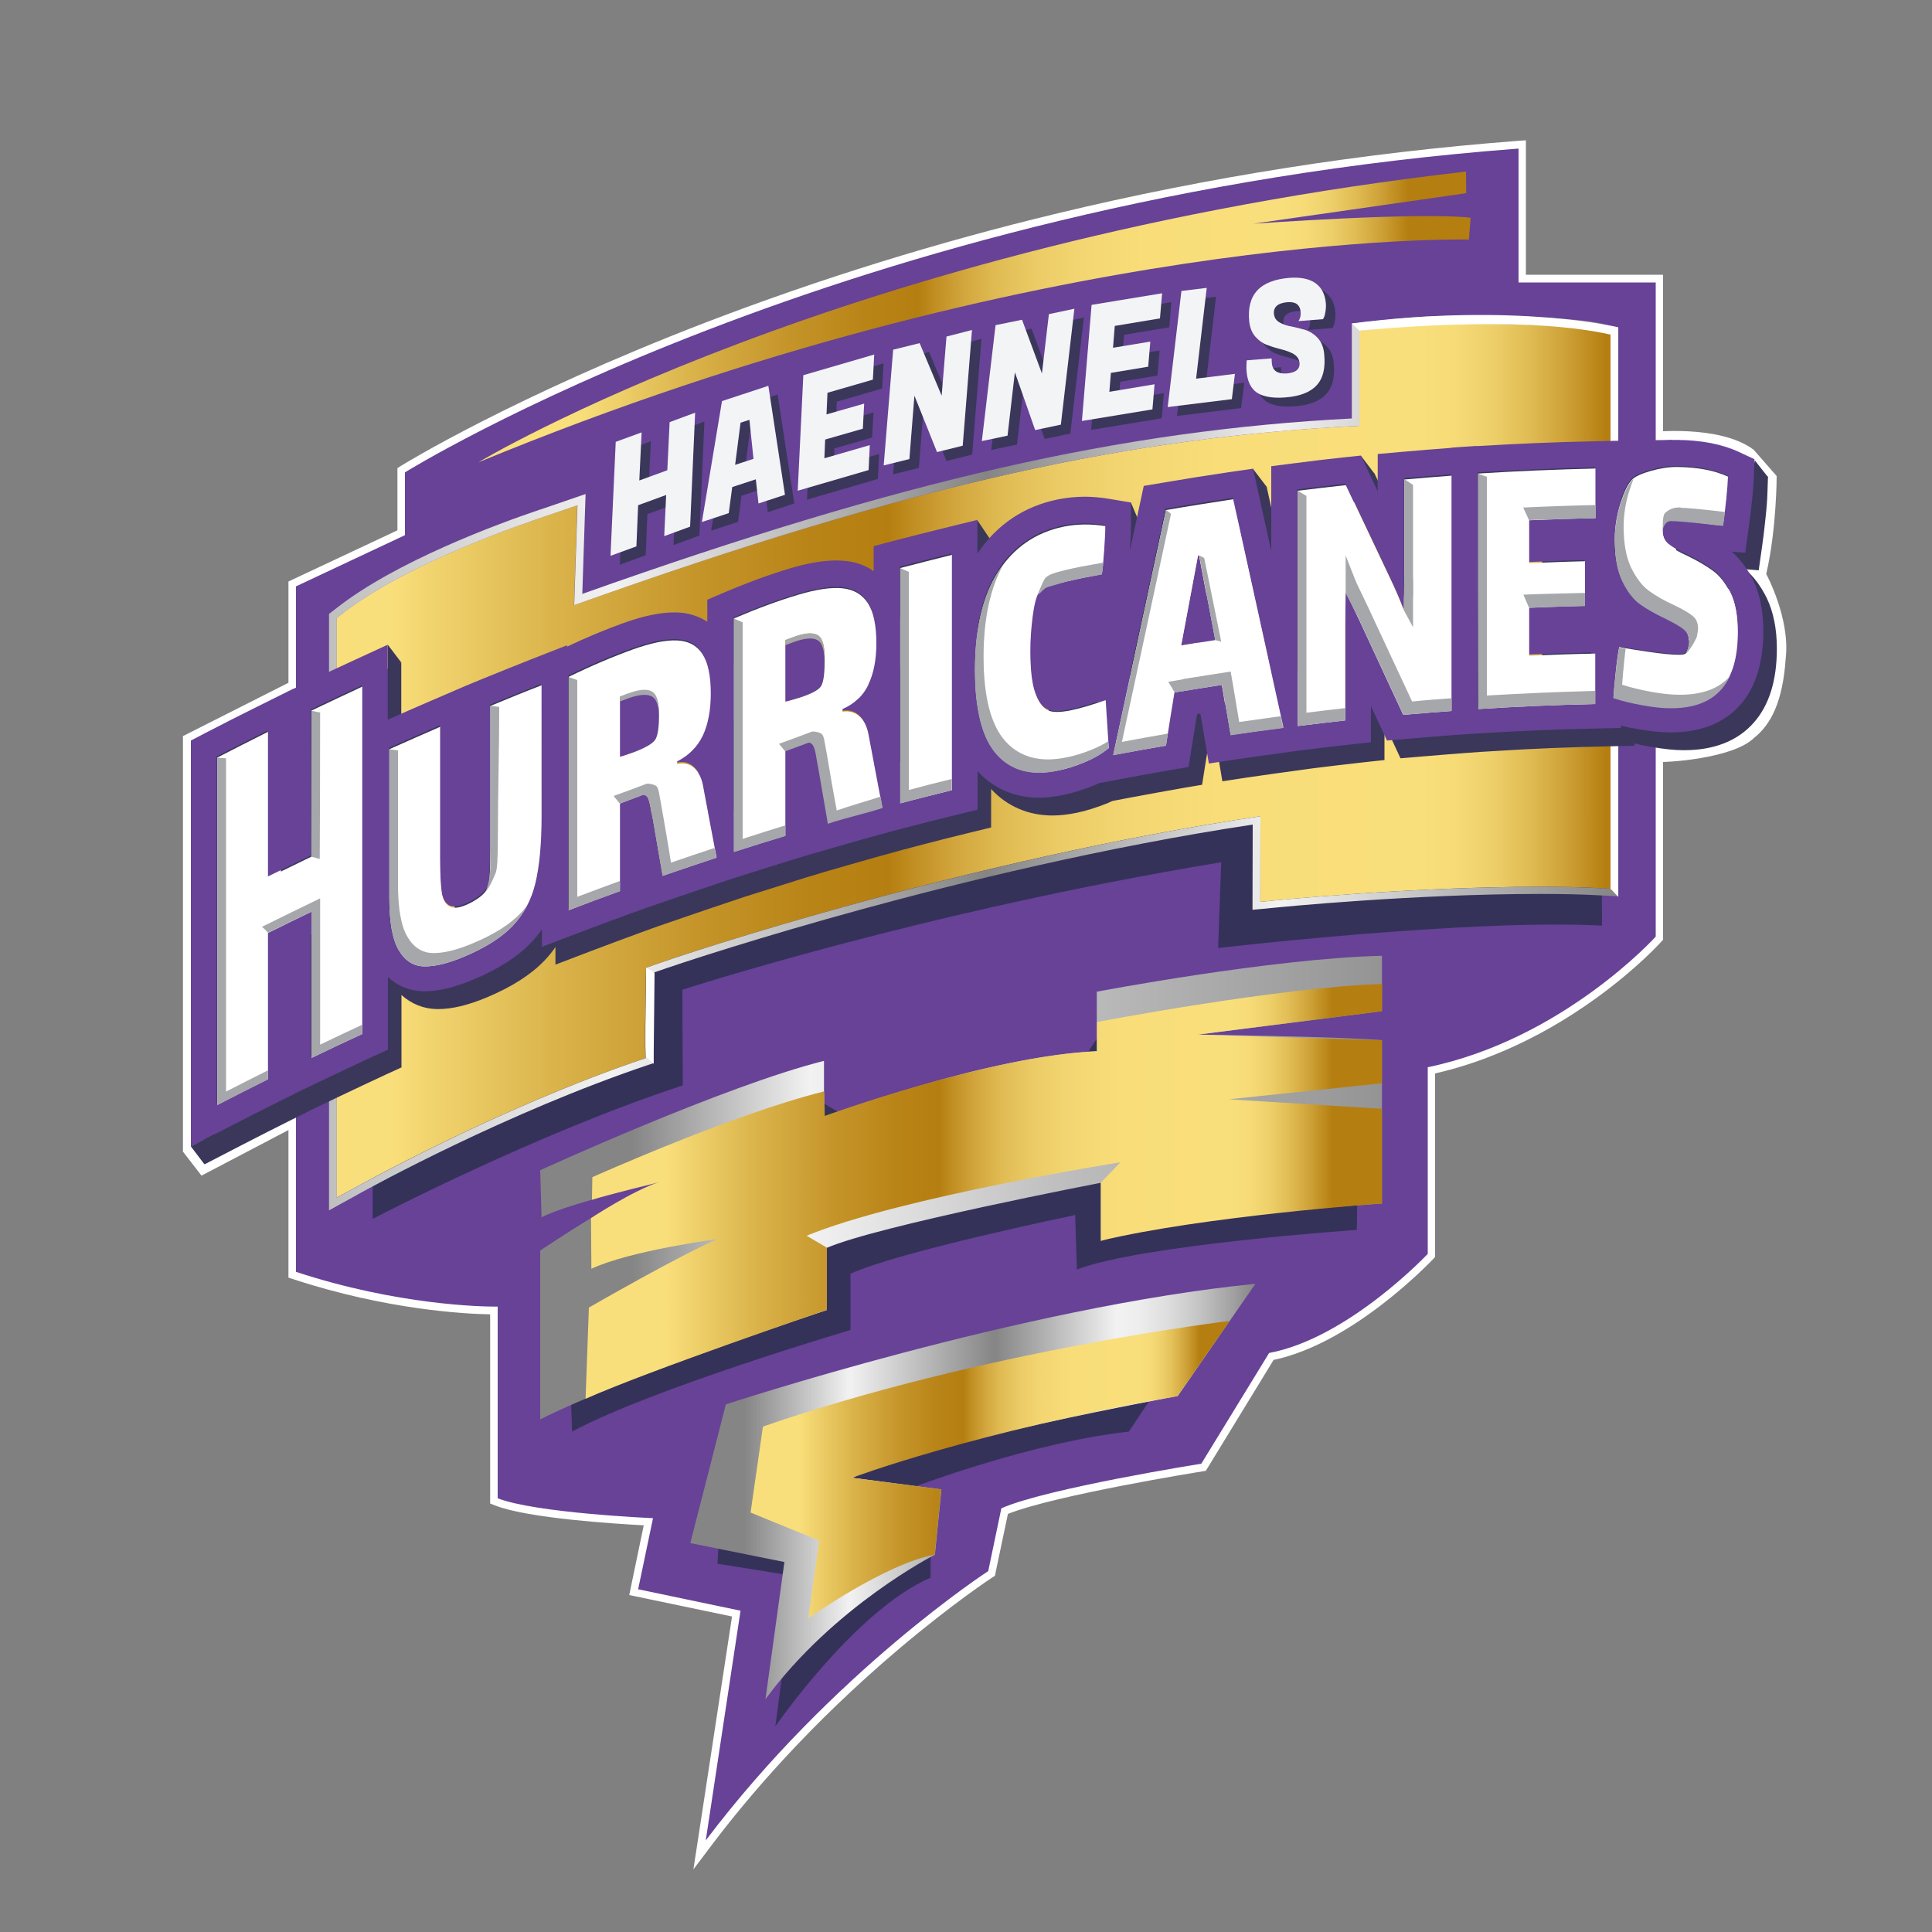 <?xml version="1.0" encoding="utf-8"?>
<!-- Generator: Adobe Illustrator 22.0.0, SVG Export Plug-In . SVG Version: 6.00 Build 0)  -->
<svg version="1.1" id="Layer_1" xmlns="http://www.w3.org/2000/svg" xmlns:xlink="http://www.w3.org/1999/xlink" x="0px" y="0px"
	 viewBox="0 0 1000 1000" style="enable-background:new 0 0 1000 1000;" xml:space="preserve">
<rect x="0" y="0" width="1000" height="1000" fill="#808080" stroke="none"/>
<style type="text/css">
	.st0{fill:#FFFFFF;}
	.st1{fill:#674297;}
	.st2{fill:#35325A;}
	.st3{fill:url(#SVGID_1_);}
	.st4{fill:url(#SVGID_2_);}
	.st5{fill:url(#SVGID_3_);}
	.st6{fill:#3A375A;}
	.st7{fill:#3A375B;}
	.st8{fill:#A5A7AA;}
	.st9{fill:none;}
	.st10{fill:#F3F4F5;}
	.st11{fill:url(#SVGID_4_);}
	.st12{fill:url(#SVGID_5_);}
	.st13{fill:url(#SVGID_6_);}
	.st14{fill:url(#SVGID_7_);}
</style>
<g>
	<path class="st0" d="M853.9,223.7c0,0,36.1-4.2,53.8,9.1l11.9,13.6c0,0,0,27.4-5.4,50.7c0,0,12.4,22.9,10.1,43.4
		c-1.5,22.6-7.6,34.5-16.5,41.5c-10.6,10.5-45.4,13.1-52.6,12.3C847.9,393.4,853.9,223.7,853.9,223.7z"/>
	<polygon class="st0" points="150.3,352.9 94.7,381 94.7,590.5 94.7,596.1 104.3,608.5 151.6,583.7 	"/>
	<g>
		<g>
			<path class="st1" d="M381,835.3l-53.1-11.1l7.6-36.4c-11.5-0.6-60.9-3.3-78.7-10.3l-1.3-0.5v-98.6c-10.3-0.1-52.5-1.5-103-18.1
				l-1.4-0.5V302.2l56.4-26.5v-32.3l0.9-0.6c0.6-0.4,58-35.8,157.4-74c58.4-22.4,119.6-41.4,182-56.5c78-18.8,158-31.4,237.9-37.4
				l2.2-0.2v69.4h71v341.4l-0.5,0.6C858,486.7,810.1,539,741,554v95.8l-0.5,0.6c-1.7,1.8-41.4,43.6-82.3,51.7L623,759.4l-0.9,0.1
				c-0.8,0.1-78.3,12.6-102,22.5l-6.8,32.3l-0.7,0.5c-0.8,0.5-80.9,53-145.7,138.9l-4.8,6.3L381,835.3z"/>
			<path class="st0" d="M786,76.9v69.3h71v338.6c0,0-47.9,53-118,67.6V649c0,0-41,43.6-82.1,51.3l-35.1,57.3
				c0,0-80.4,12.8-103.5,23.1l-6.8,32.5c0,0-80.4,52.2-146.2,139.4l18-118.9l-53-11.1l7.7-36.8c0,0-60.7-2.6-80.4-10.3v-99.2
				c0,0-0.3,0-1,0c-7,0-50.8-0.7-103.4-18V303.5l56.4-26.5v-32.5C209.6,244.5,436.2,103.4,786,76.9 M790,72.6l-4.3,0.3
				c-80,6.1-160.1,18.7-238.2,37.5c-62.5,15-123.8,34.1-182.2,56.5c-99.6,38.3-157.1,73.8-157.7,74.2l-1.9,1.2v2.2v30l-54.1,25.4
				l-2.3,1.1v2.5v354.9v2.9l2.8,0.9c47.9,15.7,88.5,17.9,101.6,18.1v95.2v2.7l2.5,1c17,6.7,62.1,9.5,77,10.3l-6.7,32.2l-0.8,3.9
				l3.9,0.8l49.3,10.3L361.3,952l-2.4,15.6l9.5-12.6c18.6-24.7,50.6-62.4,97.1-101.7c27.8-23.5,47.9-36.7,48.1-36.8l1.4-0.9l0.3-1.6
				l6.4-30.4c24.6-9.8,99.8-21.9,100.6-22l1.8-0.3l1-1.6l34.1-55.8c41.2-8.7,80.8-50.4,82.5-52.1l1.1-1.2V649v-93.4
				c20.4-4.6,50.6-15.2,83.7-39.2c20.8-15.1,32.8-28.3,33.3-28.9l1-1.1v-1.5V146.2v-4h-4h-67V76.9V72.6L790,72.6z"/>
		</g>
		<path class="st2" d="M372.7,781.6l-1.3,27.8l40.2,6.4l-10.3,77.8c0,0,41.5-60.3,80.4-77v-42.3l-7.3-5.1c0,0,59.9-22.7,109.9-28.2
			l16.2-24.4L486,721.3L372.7,781.6z"/>
		<path class="st2" d="M318.6,638l49.4-38.1c0,0,10.5-15.5,59.1-28.4l12.7,7.7c0,0,62.1-23.9,118.1-26.8l11.9-17.9
			c0,0,15.7-0.6,34.2-1.4l78.2-8.1l-77.4,11.1c0,0,75.8,6.5,98.8,10.1l-1.3,90.4c0,0-111.2,7.6-144.9,20.5l-0.9-28.2
			c0,0-91.3,18.9-116.3,30.4v29.1c0,0-102.9,30.4-144.1,52.6l-2.9-85.8c0,0,46.6-33.7,63.5-36.5C356.7,618.6,332.8,630.1,318.6,638z
			"/>
		<g>
			
				<linearGradient id="SVGID_1_" gradientUnits="userSpaceOnUse" x1="247.024" y1="164.192" x2="761.26" y2="164.192" gradientTransform="matrix(1 -5.923341e-03 5.923341e-03 1 -0.799 2.868)">
				<stop  offset="0.101" style="stop-color:#F9DF7B"/>
				<stop  offset="0.115" style="stop-color:#F5D974"/>
				<stop  offset="0.218" style="stop-color:#D9B249"/>
				<stop  offset="0.311" style="stop-color:#C5952A"/>
				<stop  offset="0.39" style="stop-color:#B98417"/>
				<stop  offset="0.444" style="stop-color:#B57E10"/>
				<stop  offset="0.458" style="stop-color:#BF8C1F"/>
				<stop  offset="0.488" style="stop-color:#D1A53C"/>
				<stop  offset="0.522" style="stop-color:#E0BB53"/>
				<stop  offset="0.561" style="stop-color:#EBCB65"/>
				<stop  offset="0.608" style="stop-color:#F3D672"/>
				<stop  offset="0.67" style="stop-color:#F8DD79"/>
				<stop  offset="0.809" style="stop-color:#F9DF7B"/>
				<stop  offset="0.833" style="stop-color:#F6DB77"/>
				<stop  offset="0.858" style="stop-color:#EED06A"/>
				<stop  offset="0.883" style="stop-color:#E1BD55"/>
				<stop  offset="0.909" style="stop-color:#CEA238"/>
				<stop  offset="0.936" style="stop-color:#B68012"/>
				<stop  offset="0.937" style="stop-color:#B57E10"/>
			</linearGradient>
			<path class="st3" d="M247.6,239.3c0,0,188.1-113.5,511.2-150.5l0.1,11.2l-110.2,15.8c0,0,85.9-6.2,112.5-3.1l-0.9,11.3
				C760.2,123.9,538.9,119,247.6,239.3z"/>
		</g>
		<g>
			<path class="st2" d="M192.9,343.5v287.4c0,0,84.2-44.1,160.5-69.1l-0.2-49.5c0,0,124.6-40.6,278.9-66l-1.6,44.4
				c0,0,129.8-15.2,198.7-11.6l-1.4-279.6c0,0-38.2,22.3-132.3,31.7L648,247.5c0,0-199.5,31.5-289.4,68.8l-41.6,1.3
				C317.1,317.6,226.6,316.3,192.9,343.5z"/>
			<g>
				<linearGradient id="SVGID_2_" gradientUnits="userSpaceOnUse" x1="126.16" y1="393.653" x2="878.47" y2="393.653">
					<stop  offset="0.101" style="stop-color:#F9DF7B"/>
					<stop  offset="0.115" style="stop-color:#F5D974"/>
					<stop  offset="0.218" style="stop-color:#D9B249"/>
					<stop  offset="0.311" style="stop-color:#C5952A"/>
					<stop  offset="0.39" style="stop-color:#B98417"/>
					<stop  offset="0.444" style="stop-color:#B57E10"/>
					<stop  offset="0.458" style="stop-color:#BF8C1F"/>
					<stop  offset="0.488" style="stop-color:#D1A53C"/>
					<stop  offset="0.522" style="stop-color:#E0BB53"/>
					<stop  offset="0.561" style="stop-color:#EBCB65"/>
					<stop  offset="0.608" style="stop-color:#F3D672"/>
					<stop  offset="0.67" style="stop-color:#F8DD79"/>
					<stop  offset="0.809" style="stop-color:#F9DF7B"/>
					<stop  offset="0.833" style="stop-color:#F6DB77"/>
					<stop  offset="0.858" style="stop-color:#EED06A"/>
					<stop  offset="0.883" style="stop-color:#E1BD55"/>
					<stop  offset="0.909" style="stop-color:#CEA238"/>
					<stop  offset="0.936" style="stop-color:#B68012"/>
					<stop  offset="0.937" style="stop-color:#B57E10"/>
				</linearGradient>
				<path class="st4" d="M174.2,319.9l2.2-1.7c34.8-27.5,99.4-48.8,104.9-50.7l17.5-6l-1.7,51.7c177.7-63.5,289.9-87.1,406.5-92.8
					v-49.3l20.7-2.2c11.4-1.1,22.1-2,51.8-1.3c42.4,0.9,51.5,3.8,51.8,3.8l5.7,1.7V460l-6.1-0.3c-8.9-0.5-19.1-0.7-30.2-0.7
					c-67.5,0-138,7.1-138.9,7.2l-6.2,0.6l0.1-44.3c-149.1,21.9-296.5,70.5-317.9,78.4l-0.6,37.1l0.3,9.7
					c-76.5,25.7-150.4,67-151.3,67.5l-8.6,4.7V319.9z"/>
				<linearGradient id="SVGID_3_" gradientUnits="userSpaceOnUse" x1="170.23" y1="395.042" x2="837.609" y2="395.042">
					<stop  offset="0" style="stop-color:#BFBFBF"/>
					<stop  offset="0.221" style="stop-color:#F2F2F2"/>
					<stop  offset="0.51" style="stop-color:#858585"/>
					<stop  offset="0.736" style="stop-color:#F2F2F2"/>
					<stop  offset="1" style="stop-color:#858585"/>
				</linearGradient>
				<path class="st5" d="M758.1,167.4c5.1,0,11.1,0.1,18.1,0.2c42.4,0.9,51.5,3.8,51.8,3.8l5.7,1.7V460l-6.1-0.3
					c-8.9-0.5-19.1-0.7-30.2-0.7c-67.5,0-138,7.1-138.9,7.2l-6.2,0.6l0.1-44.3c-149.1,21.9-296.5,70.5-317.9,78.4l-0.6,37.1l0.3,9.7
					c-76.5,25.7-150.4,67-151.3,67.5l-8.6,4.7v-300l2.2-1.7c34.8-27.5,99.4-48.8,104.9-50.7l17.5-6l-1.7,51.7
					c177.7-63.5,289.9-87.1,406.5-92.8v-49.3l20.7-2.2C733.1,168.1,741.4,167.4,758.1,167.4 M758.1,163.4c-16.4,0-24.8,0.7-34.1,1.5
					l0,0l0,0l-20.7,2.2l-3.6,0.4v3.6v45.5c-120,6.2-232.5,31.9-398.3,90.8l1.5-45.9l0.2-5.8l-5.5,1.9l-17.5,6l-0.7,0.2
					c-21.4,7.2-74.5,26.7-105.4,51.1l-2.2,1.7l-1.5,1.2v1.9v300v6.8l5.9-3.3l8.6-4.7l0.1-0.1c7.7-4.3,77.8-42.7,150.6-67.2l2.8-0.9
					l-0.1-3l-0.3-9.6l0.5-34.3c14.9-5.3,56.2-18.7,108.2-32.9c49.8-13.6,124.9-32.1,201.8-43.7l-0.1,39.7l0,4.4l4.4-0.4l6.2-0.6l0,0
					l0,0c2.9-0.3,72.5-7.2,138.5-7.2c11.1,0,21.2,0.2,30,0.7l6.1,0.3l4.2,0.2V460V173.1v-3l-2.8-0.9l-5.7-1.7l-0.4-0.1l-0.1,0
					c-3.9-0.9-16.6-3-52.3-3.8C769.4,163.5,763.5,163.4,758.1,163.4L758.1,163.4z"/>
			</g>
			<polygon class="st0" points="334.4,500.8 334.4,547 338.3,550.6 338.8,503.5 			"/>
			<path class="st0" d="M699.7,167.4l4,3.8c0,0,82.3-8.9,129.9,2V460l4,4.2V169.4C837.6,169.4,784.7,156.5,699.7,167.4z"/>
		</g>
	</g>
	<g>
		<path class="st6" d="M648.5,242.6l7,9.2l-1,3.9c0,0-7.3,1.5-7.7,1.2c-0.3-0.3-3-10-2.4-10.5S648.5,242.6,648.5,242.6z"/>
		<path class="st6" d="M704.4,235.9l7,9.2l-2.3,4.9c0,0-7.8-6.6-7.4-7.4C702,241.8,704.4,235.9,704.4,235.9z"/>
		<path class="st6" d="M578.2,262c1.3,0,7.2-1.8,7.2-1.8l3.7,8.7c0,0-2.4,4.3-2.8,4.3s-5.8-1.6-5.8-2
			C580.5,270.9,578.2,262,578.2,262z"/>
		<path class="st6" d="M505.9,269.3l7,10.4l-3.5,10.3c0,0-8.1,2.3-8,0.9C501.5,289.5,505.9,269.3,505.9,269.3z"/>
		<polygon class="st7" points="908.3,238.3 915,246.8 912.9,251.9 905.7,251.2 		"/>
		<g>
			<path class="st7" d="M344.6,367.6c-1-0.6-2.2-0.9-3.7-0.9c-1.8,0-4.1,0.5-6.7,1.4c-1.1,0.4-3.3,1.3-6.6,2.8c0,9.8,0,19.5,0,29.3
				c0.9-0.2,2.6-0.7,5.2-1.7c7.6-2.7,12-5.2,13.3-7.5c1.2-2.1,1.8-6.3,1.8-12.6C347.7,372.7,346.7,369,344.6,367.6z"/>
			<path class="st7" d="M430.4,340.1c-1.1-0.8-2.5-1.2-4.4-1.2c-1.7,0-3.7,0.3-6.1,1.1c-1.1,0.3-3.3,1.1-6.7,2.4
				c0,9.8,0,19.5,0,29.3c0.9-0.1,2.6-0.6,5.2-1.4c7.6-2.3,12-4.5,13.3-6.7c1.2-2.1,1.8-6.2,1.8-12.5
				C433.5,345.3,432.5,341.6,430.4,340.1z"/>
			<path class="st7" d="M626.8,296.1c-2.9,15.5-5.8,31-8.7,46.5c5.9-1,11.7-1.9,17.6-2.8c-2.8-14.6-5.5-29.2-8.3-43.8
				C627.2,296,627,296.1,626.8,296.1z"/>
			<path class="st7" d="M914.5,309.6c-3.1-6.3-6.9-11.3-11.2-15l7,0.6l1.8-12.7c0.6-4.3,1.2-9,1.7-14.1c0.6-5.4,0.9-9.5,1-12.7
				l0.3-8.9l-8.1-3.8c-8.6-4-19.4-6.1-32.1-6.2l-0.4,0c-5.5,0-11.2,0.9-17.2,2.6c-4.8,1.4-8.4,3-11.3,4.8v-7l-13.8,0.3
				c-20.1,0.4-40.5,1.3-60.7,2.5V240l-7.5,0.5l-5.7,0.4v0.1l-1.3,0.1c-8.2,0.6-16.4,1.3-24.6,2l-12.3,1.1v12.4v6.9
				c-1.5-3.3-3.1-6.5-4.6-9.8l-4.1-8.7l-9.5,1c-8.3,0.9-16.8,1.9-25.1,3l-11.8,1.5v11.9v32.1c-2.2-10.1-4.5-20.3-6.7-30.4l-2.7-12.3
				l-12.5,1.8c-11.6,1.7-23.4,3.6-35.1,5.6l-9,1.5l-1.9,8.9c-1.8,8.2-3.5,16.5-5.3,24.7c0.4-6,0.6-10.5,0.6-13.6l0-11.4l-11.3-1.9
				c-4.2-0.7-8.5-1.1-12.6-1.1c-4.7,0-9.5,0.5-14,1.4c-17.6,3.6-31.6,13.1-41.6,28v-0.2v-17.2l-16.7,4.1c-8.9,2.2-18,4.5-26.9,6.8
				l-10.1,2.7v10.4v2.5c-4.3-3-9.3-4.8-15-5.3c-1.4-0.1-2.9-0.2-4.4-0.2c-6.8,0-14.5,1.3-23.6,4c-11,3.3-22.7,7.6-34.9,12.8
				l-8.2,3.5v8.9v2.5c-4.5-2.9-9.7-4.6-15.6-4.8c-0.5,0-1.1,0-1.6,0c-7.4,0-15.9,1.8-26.2,5.5c-9.2,3.3-19.1,7.4-29.2,12.2v-0.7
				l-18.4,7.2c-8.8,3.5-17.8,7.1-26.6,10.7l-7.5,3.1v-0.1l-18.8,8.1c-7.1,3.1-14.3,6.2-21.5,9.4V364v-21.1l-19.1,8.8
				c-8.8,4.1-17.8,8.2-26.5,12.5l-3.1,1.5v-0.1l-19.5,9.7c-8.8,4.4-17.6,8.8-26.4,13.4l-7.3,3.8v8.2v179.8v22.2l19.7-10.2
				c8.6-4.4,17.3-8.9,26-13.2l7.5-3.7v-0.1l14.8-7.1c8.7-4.1,17.4-8.3,26.1-12.3l7.9-3.6v-8.7v-28.8c5.1,4.6,11.4,7.2,18.4,7.3
				l0.5,0c7.3,0,15.6-2,25.4-6.1c13-5.5,22.7-11.7,29.7-19c2.1-2.2,4-4.5,5.7-7v9.1l18.3-7c8.7-3.3,17.6-6.6,26.3-9.8l8.9-3.2v0
				l13.1-4.5c9.2-3.2,18.5-6.3,27.7-9.4l4.5-1.5l4.5-1.4c8.8-2.8,17.7-5.6,26.4-8.3l9.6-2.9v0l12.5-3.6c9.2-2.7,18.6-5.3,27.8-7.8
				l4.5-1.2l4.6-1.2c8.8-2.3,17.7-4.6,26.5-6.7l10.3-2.5v-10.6v-9.3c8.2,8.9,19.2,13.7,31.8,13.7c3.9,0,8.1-0.5,12.5-1.4
				c4.9-1,10.2-2.7,15.8-4.9c0.9-0.4,1.7-0.8,2.6-1.2l10-1.9c9-1.7,18-3.3,27-4.9l9.5-1.6l1.5-9.5l2.9-17.9c0.6-0.1,1.1-0.2,1.7-0.3
				l2.2,12.9l2.2,13l13.1-2c9-1.3,18.1-2.6,27.1-3.8l3.6-0.5l3.7-0.5c8.1-1,16.3-2,24.4-2.9l12-1.3v-12.1v-6.6
				c1.4,3.1,2.9,6.2,4.3,9.2l4,8.6l9.5-0.8c8.2-0.7,16.5-1.4,24.8-2l6.8-0.5l6.8-0.4c19.9-1.3,40.1-2.1,60-2.5l13.2-0.3v-1.2
				c2.8,0.7,5.8,1.3,8.8,1.8c6.4,1.1,11.8,1.7,16.4,1.7l0.5,0c15.5,0,27.7-4.8,36-14.2c8-9,12-21.9,12-38.4
				C919.7,325.5,917.9,316.7,914.5,309.6z M194.2,543.8c-8.8,4-17.6,8.2-26.3,12.4c0-17.5,0-58.2,0-75.7c-7.5,3.6-15,7.3-22.5,11
				c0,17.5,0,58.2,0,75.7c-8.7,4.3-17.5,8.8-26.2,13.3c0-40.6,0-139.1,0-179.8c8.7-4.5,17.4-8.9,26.2-13.3c0,14.9,0,60.7,0,75.6
				c7.5-3.7,15-7.4,22.5-11c0-14.9,0-60.7,0-75.6c8.8-4.2,17.5-8.3,26.3-12.4C194.2,404.6,194.2,503.1,194.2,543.8z M840.6,329v-4.1
				c1.5,1.9,3,3.5,4.7,5L840.6,329z M586.7,317.6c-2.8,13.1-5.6,26.2-8.5,39.3l-3.7,1.3c-6.8,2.4-12.2,4-16,4.8
				c-1.2,0.3-2.2,0.4-3,0.5c-0.1-0.2-0.2-0.4-0.3-0.7c-0.7-1.9-1.8-6.7-1.8-17.4c0-5,0.4-10.4,1.1-16c0.3-2.3,0.6-3.9,0.9-5.1
				c0,0,0.1,0,0.1,0c3.6-1.1,8.7-2.3,14.8-3.5c3.1-0.6,6.2-1.2,9.3-1.8L586.7,317.6z M287.1,431.3c0,14.1-1.1,25.5-3.2,34.3
				c-2.1,8.7-6.1,16.1-11.8,22.1c-5.8,6-14.2,11.3-25.2,15.9c-7.9,3.3-14.7,5-20.2,5c-0.1,0-0.2,0-0.3,0c-5.6-0.1-10-2.9-13.2-8.4
				c-3.3-5.5-4.9-14.6-4.9-27.3c0-25.6,0-51.2,0-76.7c8.8-3.9,17.5-7.8,26.3-11.6c0,22.9,0,45.7,0,68.6c0,7.6,0.3,13.2,0.8,16.9
				c0.5,3.7,1.8,6.1,3.7,7.4c0.8,0.5,1.8,0.8,3,0.8c1.6,0,3.6-0.5,5.9-1.5c2.4-1,4.7-2.3,6.9-3.9c2.1-1.6,3.6-3.3,4.4-5
				c0.9-2.1,1.3-8.5,1.3-19.1c0-25,0-50,0-75c8.8-3.6,17.6-7.1,26.4-10.6C287.1,385.9,287.1,408.6,287.1,431.3z M349.7,461.8
				c-1.7-9.7-3.3-19.4-5-29c-0.2-1.1-0.5-2.9-1-5.5c-0.4-2.6-1-4.5-1.5-5.7c-0.6-1.1-1.4-1.7-2.5-1.8c-2.8,1.1-6.8,2.6-12.1,4.6
				c0,15.1,0,30.2,0,45.3c-8.8,3.2-17.7,6.5-26.5,9.9c0-40.3,0-80.5,0-120.8c11.9-5.8,23-10.5,33.3-14.2c8.8-3.1,16-4.7,21.6-4.7
				c0.4,0,0.7,0,1.1,0c5.8,0.2,10.2,2.5,13.1,6.9c1.3,1.9,2.3,4.4,3,7.3v26.7c-0.7,3-1.6,5.8-2.8,8.3c-2.8,5.8-7.2,10.3-13.3,13.4
				c0,0.4,0,0.9,0,1.3c0.9-0.2,1.8-0.3,2.7-0.3c2.3,0,4.3,0.7,6,2.2c2.3,2,3.9,5,4.7,9c0.9,4.8,1.8,9.6,2.8,14.4v20.5v4.4
				C365.3,456.5,357.5,459.1,349.7,461.8z M435.5,434.6c-1.7-9.8-3.4-19.6-5-29.3c-0.2-1.1-0.5-2.9-1-5.6c-0.4-2.7-1-4.6-1.6-5.7
				c-0.6-1.2-1.4-1.8-2.5-1.9c-2.8,1-6.8,2.2-12.1,3.9c0,15.1,0,30.2,0,45.3c-7.6,2.3-15.1,4.7-22.7,7.1l-3.9-20.5
				c0-15.2,0-30.3,0-45.5c0.9-4.6,1.4-9.6,1.4-15c0-5.5-0.5-10.4-1.4-14.7c0-8,0-15.9,0-23.9c11.9-5.1,23.1-9.2,33.4-12.3
				c7.8-2.3,14.4-3.5,19.7-3.5c1.1,0,2.1,0,3.1,0.1c5.8,0.6,10.2,3.1,13.1,7.7c1.4,2.2,2.4,4.9,3.2,8.2V354c-0.7,3.3-1.7,6.3-3,8.9
				c-2.8,5.7-7.2,9.9-13.3,12.6c0,0.4,0,0.9,0,1.3c0.7-0.1,1.4-0.2,2-0.2c2.6,0,4.8,0.8,6.6,2.5c2.3,2.1,3.9,5.2,4.7,9.3
				c1,5.2,2,10.4,3,15.5v20.2v3.6C451.3,430.1,443.4,432.3,435.5,434.6z M476.6,423.3l-3.9-20.5c0-15.8,0-31.7,0-47.5
				c0.8-4.3,1.2-8.9,1.2-13.8c0-5.1-0.4-9.7-1.2-13.8c0-8.4,0-16.8,0-25.2c8.9-2.3,17.8-4.6,26.7-6.8c0,12.6,0,25.2,0,37.8
				c-1,6.8-1.5,14-1.5,21.7c0,7.8,0.5,14.9,1.5,21.3c0,13.7,0,27.4,0,41.1C491.8,419.4,484.2,421.3,476.6,423.3z M554.4,407.3
				c-3.4,0.7-6.7,1.1-9.7,1.1c-8.9,0-16.2-3.1-21.9-9.3c-4.9-5.4-8.2-13.3-9.9-23.8v-40.8c1.8-11.9,5.3-22,10.5-30.1
				c8-12.4,19.3-20.3,33.8-23.3c3.7-0.8,7.4-1.1,11.3-1.1c3.4,0,6.8,0.3,10.4,0.9c0,2.9-0.2,7.1-0.6,12.8c-0.4,5.7-0.8,9.7-1.2,12.1
				c-3.1,0.6-6.2,1.2-9.3,1.8c-6.8,1.4-12.2,2.7-16.1,3.8c-3.9,1.2-6.3,2.4-7,3.5c-1.5,2.3-2.6,6.6-3.4,12.8
				c-0.8,6.2-1.2,12.1-1.2,17.7c0,9.7,0.8,17,2.5,21.8c1.7,4.8,3.8,7.8,6.4,9c1.2,0.6,2.9,0.9,4.9,0.9c2.1,0,4.5-0.3,7.4-0.9
				c3.7-0.8,8.3-2.1,13.8-3.9c-1.7,8-3.5,16.1-5.2,24.1l-1.4,6.4c-0.2,0.1-0.4,0.2-0.5,0.2C563,405.1,558.5,406.5,554.4,407.3z
				 M643.7,389c-1.5-8.7-3-17.4-4.4-26.1c-8.2,1.2-16.4,2.6-24.6,3.9c-1.5,9.2-3,18.3-4.4,27.5c-5.3,0.9-10.7,1.9-16,2.8l-0.2-2.4
				l-0.7-10.2l-1-14.5l-0.8-11.4c6.2-28.8,12.4-57.5,18.5-86.2c11.6-2,23.2-3.8,34.8-5.6c6.6,30.1,13.3,60.2,19.9,90.4v26.9v1.8
				C657.8,387,650.8,388,643.7,389z M758,376.4c-8.3,0.6-16.6,1.3-25,2c-7.6-16.4-15.2-32.8-22.8-49.1c-2.2-4.6-4.4-9.2-6.6-13.8
				c-0.1,0-0.3,0-0.4,0c0,5.6-0.1,11.1-0.1,16.7c0,16.4,0,32.8,0,49.2c-6.2,0.7-12.4,1.4-18.6,2.2l-0.3-1.2
				c-1.9-8.8-3.9-17.6-5.8-26.5c0-31.1,0-62.3,0-93.4c8.3-1,16.6-2,24.9-2.9c7.4,15.6,14.8,31.2,22.2,46.9
				c3.3,6.9,5.9,12.8,7.7,17.7c0.1,0,0.3,0,0.4,0c0-6.8,0-13.7,0-20.5c0-15.7,0-31.4,0-47c8.1-0.7,16.3-1.4,24.4-2
				C758,295.1,758,335.7,758,376.4z M771.8,375.4c0-40.6,0-81.2,0-121.8c20.3-1.3,40.5-2.1,60.7-2.6c0,5,0,10,0,15
				c-1.1,3.5-1.9,7.1-2.5,10.7c-10.6,0.2-21.2,0.6-31.8,1.1c0,7.4,0,14.8,0,22.2c9.7-0.4,19.3-0.8,28.9-1c0,7.7,0,15.4,0,23.1
				c-9.6,0.2-19.3,0.6-28.9,1c0,8.3,0,16.5,0,24.8c10.8-0.5,21.7-0.8,32.5-1.1c-0.3,2.4-0.7,5.1-1,8.2c-0.7,6-1.1,10.5-1.3,13.8
				l-0.3,4.1C809.4,373.4,790.6,374.2,771.8,375.4z M871.6,374.9c-0.2,0-0.3,0-0.5,0c-3.9,0-8.6-0.5-14.2-1.5
				c-4-0.7-7.7-1.5-11.2-2.5v-24.1v-3c3.4,0.6,8.1,1.4,14.4,2.3c6.8,1,12,1.5,15.4,1.5c0.1,0,0.2,0,0.3,0c1.9,0,3-0.2,3.4-0.6
				c0.6-0.6,1-1.5,1.4-2.9c0.3-1.3,0.5-2.5,0.5-3.5c0-2.8-0.9-5-2.8-6.5c-1.8-1.5-5-3.4-9.4-5.5c-5.3-2.4-9.7-4.9-13.2-7.5
				c-3.5-2.5-6.5-6.5-9.2-11.9c-2.4-4.9-3.7-11.3-3.9-19.2l3.3-0.1v-13.2v-8.6c1.8-5.4,3.7-9.2,5.6-11.2c1.5-1.6,4.7-3.1,9.6-4.5
				c4.7-1.4,9.2-2.1,13.3-2.1c0.1,0,0.2,0,0.3,0c10.8,0.1,19.6,1.8,26.5,5c-0.1,2.8-0.4,6.8-0.9,11.7c-0.5,5-1.1,9.5-1.7,13.6
				c-1.1-0.1-2.2-0.2-3.3-0.3c-12.5-1.6-20.6-2.2-24-2.3c-0.1,0-0.1,0-0.2,0c-1.3,0-2.1,0.1-2.2,0.2c-0.4,0.3-0.7,0.9-1,1.9
				c-0.3,1-0.4,2.1-0.4,3.4c0,3,1,5.3,3.1,7.1c2.1,1.7,5.3,3.6,9.8,5.6c5.3,2.6,9.7,5.2,13.1,7.7c3.4,2.5,6.4,6.3,9,11.5
				c2.6,5.2,3.8,11.9,3.8,20.2C906.2,362.2,894.7,374.9,871.6,374.9z"/>
		</g>
		<g>
			<path class="st1" d="M337.8,359.2c-1-0.6-2.2-0.9-3.7-0.9c-1.8,0-4.1,0.5-6.7,1.4c-1.1,0.4-3.3,1.3-6.6,2.8c0,9.8,0,19.5,0,29.3
				c0.9-0.2,2.6-0.7,5.2-1.7c7.6-2.7,12-5.2,13.3-7.5c1.2-2.1,1.8-6.3,1.8-12.6C341,364.2,339.9,360.5,337.8,359.2z"/>
			<path class="st1" d="M423.6,331.6c-1.1-0.8-2.5-1.2-4.4-1.2c-1.7,0-3.7,0.3-6.1,1.1c-1.1,0.3-3.3,1.1-6.7,2.4
				c0,9.8,0,19.5,0,29.3c0.9-0.1,2.6-0.6,5.2-1.4c7.6-2.3,12-4.5,13.3-6.7c1.2-2.1,1.8-6.2,1.8-12.5
				C426.8,336.8,425.7,333.1,423.6,331.6z"/>
			<path class="st1" d="M620,287.6c-2.9,15.5-5.8,31-8.7,46.5c5.9-1,11.7-1.9,17.6-2.8c-2.8-14.6-5.5-29.2-8.3-43.8
				C620.4,287.5,620.2,287.6,620,287.6z"/>
			<path class="st1" d="M907.5,300.5c-3.1-6.3-6.9-11.3-11.2-15l7,0.6l1.8-12.7c0.6-4.3,1.2-9,1.7-14.1c0.6-5.4,0.9-9.5,1-12.7
				l0.3-8.9l-8.1-3.8c-8.6-4-19.4-6.1-32.1-6.2l-0.4,0c-5.5,0-11.2,0.9-17.2,2.6c-4.8,1.4-8.4,3-11.3,4.8v-7l-13.8,0.3
				c-20.1,0.4-40.5,1.3-60.7,2.5v-0.1l-7.5,0.5l-5.7,0.4v0.1l-1.3,0.1c-8.2,0.6-16.4,1.3-24.6,2l-12.3,1.1v12.4v6.9
				c-1.5-3.3-3.1-6.5-4.6-9.8l-4.1-8.7l-9.5,1c-8.3,0.9-16.8,1.9-25.1,3l-11.8,1.5v11.9v32.1c-2.2-10.1-4.5-20.3-6.7-30.4l-2.7-12.3
				l-12.5,1.8c-11.6,1.7-23.4,3.6-35.1,5.6l-9,1.5l-1.9,8.9c-1.8,8.2-3.5,16.5-5.3,24.7c0.4-6,0.6-10.5,0.6-13.6l0-11.4l-11.3-1.9
				c-4.2-0.7-8.5-1.1-12.6-1.1c-4.7,0-9.5,0.5-14,1.4c-17.6,3.6-31.6,13.1-41.6,28v-0.2v-17.2l-16.7,4.1c-8.9,2.2-18,4.5-26.9,6.8
				l-10.1,2.7v10.4v2.5c-4.3-3-9.3-4.8-15-5.3c-1.4-0.1-2.9-0.2-4.4-0.2c-6.8,0-14.5,1.3-23.6,4c-11,3.3-22.7,7.6-34.9,12.8
				l-8.2,3.5v8.9v2.5c-4.5-2.9-9.7-4.6-15.6-4.8c-0.5,0-1.1,0-1.6,0c-7.4,0-15.9,1.8-26.2,5.5c-9.2,3.3-19.1,7.4-29.2,12.2v-0.7
				l-18.4,7.2c-8.8,3.5-17.8,7.1-26.6,10.7l-7.5,3.1V355l-18.8,8.1c-7.1,3.1-14.3,6.2-21.5,9.4v-17.7v-21.1l-19.1,8.8
				c-8.8,4.1-17.8,8.2-26.5,12.5l-3.1,1.5v-0.1l-19.5,9.7c-8.8,4.4-17.6,8.8-26.4,13.4l-7.3,3.8v8.2v179.8v22.2l19.7-10.2
				c8.6-4.4,17.3-8.9,26-13.2l7.5-3.7v-0.1l14.8-7.1c8.7-4.1,17.4-8.3,26.1-12.3l7.9-3.6v-8.7v-28.8c5.1,4.6,11.4,7.2,18.4,7.3
				l0.5,0c7.3,0,15.6-2,25.4-6.1c13-5.5,22.7-11.7,29.7-19c2.1-2.2,4-4.5,5.7-7v9.1l18.3-7c8.7-3.3,17.6-6.6,26.3-9.8l8.9-3.2v0
				l13.1-4.5c9.2-3.2,18.5-6.3,27.7-9.4l4.5-1.5l4.5-1.4c8.8-2.8,17.6-5.6,26.4-8.3l9.6-2.9v0l12.5-3.6c9.2-2.7,18.6-5.3,27.8-7.8
				l4.5-1.2l4.6-1.2c8.8-2.3,17.7-4.6,26.5-6.7l10.3-2.5v-10.6v-9.3c8.2,8.9,19.2,13.7,31.8,13.7c3.9,0,8.1-0.5,12.5-1.4
				c4.9-1,10.2-2.7,15.8-4.9c0.9-0.4,1.7-0.8,2.6-1.2l10-1.9c9-1.7,18-3.3,27-4.9l9.5-1.6l1.5-9.5l2.9-17.9c0.6-0.1,1.1-0.2,1.7-0.3
				l2.2,12.9l2.2,13l13.1-2c9-1.3,18.1-2.6,27.1-3.8l3.6-0.5l3.7-0.5c8.1-1,16.3-2,24.4-2.9l12-1.3v-12.1v-6.6
				c1.4,3.1,2.9,6.2,4.3,9.2l4,8.6l9.5-0.8c8.2-0.7,16.5-1.4,24.8-2l6.8-0.5l6.8-0.4c20-1.3,40.1-2.1,60-2.5l13.2-0.3v-1.2
				c2.8,0.7,5.8,1.3,8.8,1.8c6.4,1.1,11.8,1.7,16.4,1.7l0.5,0c15.5,0,27.7-4.8,36-14.2c8-9,12-21.9,12-38.4
				C912.7,316.3,910.9,307.5,907.5,300.5z M187.2,534.6c-8.8,4-17.6,8.2-26.3,12.4c0-17.5,0-58.2,0-75.7c-7.5,3.6-15,7.3-22.5,11
				c0,17.5,0,58.2,0,75.7c-8.7,4.3-17.5,8.8-26.2,13.3c0-40.6,0-139.1,0-179.8c8.7-4.5,17.4-8.9,26.2-13.3c0,14.9,0,60.7,0,75.6
				c7.5-3.7,15-7.4,22.5-11c0-14.9,0-60.7,0-75.6c8.8-4.2,17.5-8.3,26.3-12.4C187.2,395.5,187.2,494,187.2,534.6z M579.7,308.5
				c-2.8,13.1-5.6,26.2-8.5,39.3l-3.7,1.3c-6.8,2.4-12.2,4-16,4.8c-1.2,0.3-2.2,0.4-3,0.5c-0.1-0.2-0.2-0.4-0.3-0.7
				c-0.7-1.9-1.8-6.7-1.8-17.4c0-5,0.4-10.4,1.1-16c0.3-2.3,0.6-3.9,0.9-5.1c0,0,0.1,0,0.1,0c3.6-1.1,8.7-2.3,14.8-3.5
				c3.1-0.6,6.2-1.2,9.3-1.8L579.7,308.5z M280.1,422.2c0,14.1-1.1,25.5-3.2,34.3c-2.1,8.7-6.1,16.1-11.8,22.1
				c-5.8,6-14.2,11.3-25.2,15.9c-7.9,3.3-14.7,5-20.2,5c-0.1,0-0.2,0-0.3,0c-5.6-0.1-10-2.9-13.2-8.4c-3.3-5.5-4.9-14.6-4.9-27.3
				c0-25.6,0-51.2,0-76.7c8.8-3.9,17.5-7.8,26.3-11.6c0,22.9,0,45.7,0,68.6c0,7.6,0.3,13.2,0.8,16.9c0.5,3.7,1.8,6.1,3.7,7.4
				c0.8,0.5,1.8,0.8,3,0.8c1.6,0,3.6-0.5,5.9-1.5c2.4-1,4.7-2.3,6.9-3.9c2.1-1.6,3.6-3.3,4.4-5c0.9-2.1,1.3-8.5,1.3-19.1
				c0-25,0-50,0-75c8.8-3.6,17.6-7.1,26.4-10.6C280.1,376.7,280.1,399.4,280.1,422.2z M342.7,452.7c-1.7-9.7-3.3-19.4-5-29
				c-0.2-1.1-0.5-2.9-1-5.5c-0.4-2.6-1-4.5-1.5-5.7c-0.6-1.1-1.4-1.7-2.5-1.8c-2.8,1.1-6.8,2.6-12.1,4.6c0,15.1,0,30.2,0,45.3
				c-8.8,3.2-17.7,6.5-26.5,9.9c0-40.3,0-80.5,0-120.8c11.9-5.8,23-10.5,33.3-14.2c8.8-3.1,16-4.7,21.6-4.7c0.4,0,0.7,0,1.1,0
				c5.8,0.2,10.2,2.5,13.1,6.9c1.3,1.9,2.3,4.4,3,7.3v26.7c-0.7,3-1.6,5.8-2.8,8.3c-2.8,5.8-7.2,10.3-13.3,13.4c0,0.4,0,0.9,0,1.3
				c0.9-0.2,1.8-0.3,2.7-0.3c2.3,0,4.3,0.7,6,2.2c2.3,2,3.9,5,4.7,9c0.9,4.8,1.8,9.6,2.8,14.4v20.5v4.4
				C358.3,447.3,350.5,450,342.7,452.7z M428.5,425.4c-1.7-9.8-3.4-19.6-5-29.3c-0.2-1.1-0.5-2.9-1-5.6c-0.4-2.7-1-4.6-1.6-5.7
				c-0.6-1.2-1.4-1.8-2.5-1.9c-2.8,1-6.8,2.2-12.1,3.9c0,15.1,0,30.2,0,45.3c-7.6,2.3-15.1,4.7-22.7,7.1l-3.9-20.5
				c0-15.2,0-30.3,0-45.5c0.9-4.6,1.4-9.6,1.4-15c0-5.5-0.5-10.4-1.4-14.7c0-8,0-15.9,0-23.9c11.9-5.1,23.1-9.2,33.4-12.3
				c7.8-2.3,14.4-3.5,19.7-3.5c1.1,0,2.1,0,3.1,0.1c5.8,0.6,10.2,3.1,13.1,7.7c1.4,2.2,2.4,4.9,3.2,8.2v25.2c-0.7,3.3-1.7,6.3-3,8.9
				c-2.8,5.7-7.2,9.9-13.3,12.6c0,0.4,0,0.9,0,1.3c0.7-0.1,1.4-0.2,2-0.2c2.6,0,4.8,0.8,6.6,2.5c2.3,2.1,3.9,5.2,4.7,9.3
				c1,5.2,2,10.4,3,15.5v20.2v3.6C444.3,420.9,436.4,423.1,428.5,425.4z M469.6,414.1l-3.9-20.5c0-15.8,0-31.7,0-47.5
				c0.8-4.3,1.2-8.9,1.2-13.8c0-5.1-0.4-9.7-1.2-13.8c0-8.4,0-16.8,0-25.2c8.9-2.3,17.8-4.6,26.7-6.8c0,12.6,0,25.2,0,37.8
				c-1,6.8-1.5,14-1.5,21.7c0,7.8,0.5,14.9,1.5,21.3c0,13.7,0,27.4,0,41.1C484.8,410.2,477.2,412.1,469.6,414.1z M547.4,398.2
				c-3.4,0.7-6.7,1.1-9.7,1.1c-8.9,0-16.2-3.1-21.9-9.3c-4.9-5.4-8.2-13.3-9.9-23.8v-40.8c1.8-11.9,5.3-22,10.5-30.1
				c8-12.4,19.3-20.3,33.8-23.3c3.7-0.8,7.4-1.1,11.3-1.1c3.4,0,6.8,0.3,10.4,0.9c0,2.9-0.2,7.1-0.6,12.8c-0.4,5.7-0.8,9.7-1.2,12.1
				c-3.1,0.6-6.2,1.2-9.3,1.8c-6.8,1.4-12.2,2.7-16.1,3.8c-3.9,1.2-6.3,2.4-7,3.5c-1.5,2.3-2.6,6.6-3.4,12.8
				c-0.8,6.2-1.2,12.1-1.2,17.7c0,9.7,0.8,17,2.5,21.8c1.7,4.8,3.8,7.8,6.4,9c1.2,0.6,2.9,0.9,4.9,0.9c2.1,0,4.5-0.3,7.4-0.9
				c3.7-0.8,8.3-2.1,13.8-3.9c-1.7,8-3.5,16.1-5.2,24.1l-1.4,6.4c-0.2,0.1-0.4,0.2-0.5,0.2C556,395.9,551.5,397.3,547.4,398.2z
				 M636.7,379.9c-1.5-8.7-3-17.4-4.4-26.1c-8.2,1.2-16.4,2.6-24.6,3.9c-1.5,9.2-3,18.3-4.4,27.5c-5.3,0.9-10.7,1.9-16,2.8l-0.2-2.4
				l-0.4-6l-1.2-18.7l-0.8-11.4c6.2-28.8,12.4-57.5,18.5-86.2c11.6-2,23.2-3.8,34.8-5.6c6.6,30.1,13.3,60.2,19.9,90.4v26.9v1.8
				C650.8,377.8,643.8,378.8,636.7,379.9z M751.1,367.2c-8.3,0.6-16.6,1.3-25,2c-7.6-16.4-15.2-32.8-22.8-49.1
				c-2.2-4.6-4.4-9.2-6.6-13.8c-0.1,0-0.3,0-0.4,0c0,5.6-0.1,11.1-0.1,16.7c0,16.4,0,32.8,0,49.2c-6.2,0.7-12.4,1.4-18.6,2.2
				l-0.3-1.2c-1.9-8.8-3.9-17.6-5.8-26.5c0-31.1,0-62.3,0-93.4c8.3-1,16.6-2,24.9-2.9c7.4,15.6,14.8,31.2,22.2,46.9
				c3.3,6.9,5.9,12.8,7.7,17.7c0.1,0,0.3,0,0.4,0c0-6.8,0-13.7,0-20.5c0-15.7,0-31.4,0-47c8.1-0.7,16.3-1.4,24.4-2
				C751.1,286,751.1,326.6,751.1,367.2z M764.8,366.3c0-40.6,0-81.2,0-121.8c20.3-1.3,40.5-2.1,60.7-2.6c0,5,0,10,0,15
				c-1.1,3.5-1.9,7.1-2.5,10.7c-10.6,0.2-21.2,0.6-31.8,1.1c0,7.4,0,14.8,0,22.2c9.7-0.4,19.3-0.8,28.9-1c0,7.7,0,15.4,0,23.1
				c-9.6,0.2-19.3,0.6-28.9,1c0,8.3,0,16.5,0,24.8c10.8-0.5,21.7-0.8,32.5-1.1c-0.3,2.4-0.7,5.1-1,8.2c-0.7,6-1.1,10.5-1.3,13.8
				l-0.3,4.1C802.4,364.3,783.6,365.1,764.8,366.3z M864.6,365.8c-0.2,0-0.3,0-0.5,0c-3.9,0-8.6-0.5-14.2-1.5
				c-4-0.7-7.7-1.5-11.2-2.5v-24.1v-3c3.4,0.6,8.1,1.4,14.4,2.3c6.8,1,12,1.5,15.4,1.5c0.1,0,0.2,0,0.3,0c1.9,0,3-0.2,3.4-0.6
				c0.6-0.6,1-1.5,1.4-2.9c0.3-1.3,0.5-2.5,0.5-3.5c0-2.8-0.9-5-2.8-6.5c-1.8-1.5-5-3.4-9.4-5.5c-5.3-2.4-9.7-4.9-13.2-7.5
				c-3.5-2.5-6.5-6.5-9.2-11.9c-2.4-4.9-3.7-11.3-3.9-19.2l3.3-0.1v-13.2v-8.6c1.8-5.4,3.7-9.2,5.6-11.2c1.5-1.6,4.7-3.1,9.6-4.5
				c4.7-1.4,9.2-2.1,13.3-2.1c0.1,0,0.2,0,0.3,0c10.8,0.1,19.6,1.8,26.5,5c-0.1,2.8-0.4,6.8-0.9,11.7c-0.5,5-1.1,9.5-1.7,13.6
				c-1.1-0.1-2.2-0.2-3.3-0.3c-12.5-1.6-20.6-2.2-24-2.3c-0.1,0-0.1,0-0.2,0c-1.3,0-2.1,0.1-2.2,0.2c-0.4,0.3-0.7,0.9-1,1.9
				c-0.3,1-0.4,2.1-0.4,3.4c0,3,1,5.3,3.1,7.1c2.1,1.7,5.3,3.6,9.8,5.6c5.3,2.6,9.7,5.2,13.1,7.7c3.4,2.5,6.4,6.3,9,11.5
				s3.8,11.9,3.8,20.2C899.2,353,887.7,365.8,864.6,365.8z"/>
		</g>
		<path class="st1" d="M541.4,310.5l-2.4,42.1c0,0,6.2,7.7,6.8,7.9c0.7,0.2,20.5-3,21.6-3.4c1.1-0.4,12.4-15,12.4-15l7.3-36.6
			c0,0-15-3.4-15.6-3.4S541.4,310.5,541.4,310.5z"/>
		<g>
			<path class="st0" d="M112.5,392.1c8.7-4.5,17.4-8.9,26.2-13.3c0,14.9,0,60.7,0,75.6c7.5-3.7,15-7.4,22.5-11c0-14.9,0-60.7,0-75.6
				c8.8-4.2,17.5-8.3,26.3-12.4c0,40.6,0,139.1,0,179.8c-8.8,4-17.6,8.2-26.3,12.4c0-17.5,0-58.2,0-75.7c-7.5,3.6-15,7.3-22.5,11
				c0,17.5,0,58.2,0,75.7c-8.7,4.3-17.5,8.8-26.2,13.3C112.5,531.2,112.5,432.7,112.5,392.1z"/>
			<path class="st0" d="M280.3,354.7c0,22.7,0,45.5,0,68.2c0,14.1-1.1,25.5-3.2,34.3c-2.1,8.7-6.1,16.1-11.8,22.1
				c-5.8,6-14.2,11.3-25.2,15.9c-8.1,3.4-14.9,5.1-20.5,5c-5.6-0.1-10-2.9-13.2-8.4c-3.3-5.5-4.9-14.6-4.9-27.3
				c0-25.6,0-51.2,0-76.7c8.8-3.9,17.5-7.8,26.3-11.6c0,22.9,0,45.7,0,68.6c0,7.6,0.3,13.2,0.8,16.9c0.5,3.7,1.8,6.1,3.7,7.4
				c2,1.2,4.9,1,8.9-0.7c2.4-1,4.7-2.3,6.9-3.9c2.2-1.6,3.6-3.3,4.4-5c0.9-2.1,1.3-8.5,1.3-19.1c0-25,0-50,0-75
				C262.7,361.7,271.5,358.1,280.3,354.7z"/>
			<path class="st0" d="M370.9,443.9c-9.3,3.1-18.6,6.2-27.9,9.4c-1.7-9.7-3.3-19.4-5-29c-0.2-1.1-0.5-2.9-1-5.5
				c-0.4-2.6-1-4.5-1.5-5.7c-0.6-1.1-1.4-1.7-2.5-1.8c-2.8,1.1-6.8,2.6-12.1,4.6c0,15.1,0,30.2,0,45.3c-8.8,3.2-17.7,6.5-26.5,9.9
				c0-40.3,0-80.5,0-120.8c11.9-5.8,23-10.5,33.3-14.2c9.3-3.3,16.9-4.9,22.7-4.6c5.8,0.2,10.2,2.5,13.1,6.9
				c2.9,4.4,4.4,11.2,4.4,20.5c0,8.7-1.4,16-4.1,21.8c-2.8,5.8-7.2,10.3-13.3,13.4c0,0.4,0,0.9,0,1.3c3.4-0.7,6.3-0.1,8.6,1.9
				c2.3,2,3.9,5,4.7,9C366.1,418.7,368.5,431.3,370.9,443.9z M326,390.1c7.6-2.7,12-5.2,13.3-7.5c1.2-2.1,1.8-6.3,1.8-12.6
				c0-5.8-1.1-9.5-3.2-10.9c-2.1-1.4-5.6-1.2-10.4,0.5c-1.1,0.4-3.3,1.3-6.6,2.8c0,9.8,0,19.5,0,29.3
				C321.7,391.6,323.4,391,326,390.1z"/>
			<path class="st0" d="M466,294c8.9-2.3,17.8-4.6,26.7-6.8c0,40.6,0,81.2,0,121.8c-8.9,2.2-17.8,4.4-26.7,6.8
				C466,375.2,466,334.6,466,294z"/>
			<path class="st0" d="M573.9,387.2c-3.7,3-7.9,5.4-12.7,7.4c-4.8,2-9.3,3.4-13.5,4.2c-13.4,2.8-24,0.1-31.6-8.2
				c-7.6-8.4-11.4-23-11.4-43.9c0-21.4,4-38.3,12-50.8c8-12.4,19.3-20.3,33.8-23.3c6.9-1.4,14.1-1.5,21.6-0.3
				c0,2.9-0.2,7.1-0.6,12.8c-0.4,5.7-0.8,9.7-1.2,12.1c-3.1,0.6-6.2,1.2-9.3,1.8c-6.8,1.4-12.2,2.7-16.1,3.8c-3.9,1.2-6.3,2.4-7,3.5
				c-1.5,2.3-2.6,6.6-3.4,12.8c-0.8,6.2-1.2,12.1-1.2,17.7c0,9.7,0.8,17,2.5,21.8c1.7,4.8,3.8,7.8,6.4,9c2.5,1.2,6.6,1.2,12.3,0
				c4.5-0.9,10.5-2.7,17.8-5.2C572.8,370.8,573.4,379,573.9,387.2z"/>
			<path class="st0" d="M632.5,354.5c-8.2,1.2-16.4,2.6-24.6,3.9c-1.5,9.2-3,18.3-4.4,27.5c-9.1,1.6-18.2,3.2-27.3,4.9
				c9.1-42.3,18.2-84.6,27.3-126.8c11.6-2,23.2-3.8,34.8-5.6c8.7,39.3,17.3,78.7,26,118.2c-9.1,1.2-18.2,2.5-27.3,3.8
				C635.5,371.9,634,363.2,632.5,354.5z M620.1,287.6c-2.9,15.5-5.8,31-8.7,46.5c5.9-1,11.7-1.9,17.6-2.8
				c-2.8-14.6-5.5-29.2-8.3-43.8C620.5,287.5,620.3,287.6,620.1,287.6z"/>
			<path class="st0" d="M696.3,323.7c0,16.4,0,32.8,0,49.2c-8.2,0.9-16.4,1.9-24.6,2.9c0-40.6,0-81.2,0-121.8c8.3-1,16.6-2,24.9-2.9
				c7.4,15.6,14.8,31.2,22.2,46.9c3.3,6.9,5.9,12.8,7.7,17.7c0.1,0,0.3,0,0.4,0c0-6.8,0-13.7,0-20.5c0-15.7,0-31.4,0-47
				c8.1-0.7,16.3-1.4,24.4-2c0,40.6,0,81.2,0,121.8c-8.3,0.6-16.6,1.3-25,2c-7.6-16.4-15.2-32.8-22.8-49.1
				c-2.2-4.6-4.4-9.2-6.6-13.8c-0.1,0-0.3,0-0.4,0C696.4,312.6,696.4,318.1,696.3,323.7z"/>
			<path class="st0" d="M765.1,245.1c20.3-1.3,40.5-2.1,60.7-2.6c0,8.6,0,17.1,0,25.7c-11.4,0.2-22.8,0.6-34.3,1.1
				c0,7.4,0,14.8,0,22.2c9.7-0.4,19.3-0.8,28.9-1c0,7.7,0,15.4,0,23.1c-9.6,0.2-19.3,0.6-28.9,1c0,8.3,0,16.5,0,24.8
				c11.4-0.5,22.8-0.9,34.2-1.1c0,8.7,0,17.4,0,26.1c-20.1,0.4-40.3,1.3-60.5,2.6C765.1,326.3,765.1,285.7,765.1,245.1z"/>
			<path class="st0" d="M863.8,282.2c2.1,1.7,5.3,3.6,9.8,5.6c5.3,2.6,9.7,5.2,13.1,7.7c3.4,2.5,6.4,6.3,9,11.5
				c2.6,5.2,3.8,11.9,3.8,20.2c0,26.5-11.6,39.3-35,39.1c-3.9,0-8.6-0.5-14.2-1.5c-5.6-1-10.6-2.2-15.2-3.7c0.2-3,0.6-7.4,1.2-13.2
				c0.6-5.8,1.2-10.1,1.8-13c3.4,0.7,8.5,1.5,15.3,2.5c6.8,1,12,1.5,15.4,1.5c2,0,3.2-0.2,3.6-0.6c0.6-0.6,1-1.5,1.4-2.9
				c0.3-1.3,0.5-2.5,0.5-3.5c0-2.8-0.9-5-2.8-6.5c-1.8-1.5-5-3.4-9.4-5.5c-5.3-2.4-9.7-4.9-13.2-7.5c-3.5-2.5-6.5-6.5-9.2-11.9
				c-2.6-5.4-3.9-12.5-3.9-21.3c0-6.3,1-12.4,2.9-18.5c1.9-6.1,3.9-10.2,6-12.4c1.5-1.6,4.7-3.1,9.6-4.5c4.8-1.4,9.4-2.1,13.6-2.1
				c10.8,0.1,19.6,1.8,26.5,5c-0.1,2.8-0.4,6.8-0.9,11.7c-0.5,5-1.1,9.5-1.7,13.6c-1.1-0.1-2.2-0.2-3.3-0.3
				c-12.5-1.6-20.6-2.2-24-2.3c-1.5,0-2.3,0.1-2.5,0.2c-0.4,0.3-0.7,0.9-1,1.9c-0.3,1-0.4,2.1-0.4,3.4
				C860.7,278.1,861.7,280.5,863.8,282.2z"/>
		</g>
		<g>
			<path class="st8" d="M165.7,368.8l-4.5-0.9c0,13.6-0.1,57.3-0.1,75.5l4.4,1.2C165.6,431.1,165.7,387,165.7,368.8z"/>
			<path class="st8" d="M117,392.5l-4.5-0.3c0,40.6,0,139.1,0,179.8c8.7-4.5,17.4-8.9,26.2-13.3c0-1.4,0-3,0-4.7
				c-7.2,3.6-14.5,7.3-21.7,11C117,525.9,117,435.5,117,392.5z"/>
			<path class="st8" d="M165.7,465c-7.5,3.6-22.6,11-30.1,14.7c0,0,3.1,2.7,3,3.1c6-3,16.5-8,22.6-10.9c0,17.5,0,58.2,0,75.7
				c8.8-4.2,17.5-8.3,26.3-12.4c0-1.5,0-3.1,0-4.8c-7.3,3.4-14.6,6.8-21.8,10.3C165.7,523.3,165.7,482.6,165.7,465z"/>
			<path class="st8" d="M256.5,452c0.9-2.1,1.2-8,1.2-18.7c0-23.3,0.7-44.1,0.7-67.4l-4.5-0.6c0,25,0,50,0,75c0,8.1,0.1,14.8-2.5,21
				C253.3,459.9,255.8,453.6,256.5,452z"/>
			<path class="st8" d="M244.6,488.3c-8.1,3.4-14.9,5.1-20.5,5c-5.6-0.1-10-2.9-13.2-8.4c-3.3-5.5-4.9-14.6-4.9-27.3
				c0-23.9,0-45.3,0-69.2l-4.5-0.6c0,25.6,0,51.2,0,76.7c0,12.7,1.6,21.8,4.9,27.3c3.3,5.5,7.7,8.3,13.2,8.4
				c5.6,0.1,12.4-1.6,20.5-5c11-4.6,19.5-9.9,25.2-15.9c3-3.1,5.4-6.5,7.4-10.4c-0.9,1.2-1.9,2.3-2.9,3.4
				C264.1,478.4,255.7,483.7,244.6,488.3z"/>
			<path class="st8" d="M342.4,417.5c-0.2-1.1-0.5-2.9-1-5.5c-0.4-2.6-0.7-3.5-1.3-4.7c-0.6-1.1-4.2-1.9-5.5-1.6
				c-2.8,1.1-11.7,4.4-17,6.3l3.2,3.9c3.1-1.2,10.2-3.7,12.1-4.5c1.1,0,1.9,0.6,2.5,1.8c0.6,1.1,1.1,3,1.5,5.7
				c0.4,2.6,0.8,4.5,1,5.5c1.7,9.7,3.3,19.4,5,29c9.3-3.2,18.6-6.4,27.9-9.4c-0.3-1.7-0.7-3.4-1-5.1c-7.5,2.5-15,5-22.5,7.6
				C345.8,436.8,344.1,427.2,342.4,417.5z"/>
			<path class="st8" d="M298.8,352l-4.5-1.6c0,40.3,0,80.5,0,120.8c8.8-3.4,17.7-6.7,26.5-9.9c0-1.8,0-3.5,0-5.3
				c-7.3,2.7-14.7,5.4-22,8.2C298.8,425.6,298.8,390.6,298.8,352z"/>
			<path class="st8" d="M440.6,360.2c0,0.4,0,0.9,0,1.3c1.4-0.2,2.7-0.2,3.9,0c2-2,3.7-4.3,5-7c0.1-0.3,0.2-0.6,0.4-0.8
				C447.4,356.4,444.3,358.6,440.6,360.2z"/>
			<g>
				<path class="st9" d="M421.8,355.3c0.3-2.2,0.5-4.9,0.5-8.3c0-5.8-1.1-9.5-3.2-11c-2.1-1.5-5.6-1.6-10.4-0.1
					c-0.5,0.1-1.2,0.4-2.2,0.7c0,8.9,0,17.8,0,26.7c0.9-0.1,2.6-0.6,5.2-1.4c7.6-2.3,12-4.5,13.3-6.7c1.2-2.1,1.8-6.2,1.8-12.5
					c0-0.3,0-0.6,0-0.9c-0.1,5.3-0.7,8.9-1.8,10.8C424.5,353.4,423.4,354.4,421.8,355.3z"/>
				<path class="st0" d="M449.5,380c-0.8-4.1-2.3-7.2-4.7-9.3c-2.3-2.1-5.2-2.9-8.7-2.4c0-0.4,0-0.9,0-1.3
					c6.1-2.7,10.6-6.9,13.3-12.6c2.8-5.7,4.2-12.9,4.2-21.5c0-9.3-1.5-16.2-4.4-20.7c-2.9-4.5-7.3-7.1-13.1-7.7
					c-5.8-0.6-13.4,0.5-22.8,3.3c-10.4,3.1-21.5,7.2-33.4,12.3c0,40.3,0,80.5,0,120.8c8.9-2.9,17.8-5.6,26.6-8.3
					c0-15.1,0-30.2,0-45.3c5.3-1.6,9.4-2.9,12.1-3.9c1.1,0.1,1.9,0.8,2.5,1.9c0.6,1.2,1.1,3.1,1.6,5.7c0.4,2.6,0.8,4.5,1,5.6
					c1.7,9.8,3.4,19.5,5,29.3c9.3-2.7,18.7-5.3,28-7.8C454.3,405.5,451.9,392.8,449.5,380z M426.8,342.6c0,6.3-0.6,10.4-1.8,12.5
					c-1.3,2.2-5.7,4.4-13.3,6.7c-2.6,0.8-4.3,1.2-5.2,1.4c0-8.9,0-17.8,0-26.7c0-0.9,0-1.7,0-2.6c0-0.9,0-1.7,0-2.6
					c3.4-1.3,5.6-2.1,6.7-2.4c4.8-1.4,8.3-1.4,10.4,0.1c2.1,1.5,3.2,5.2,3.2,11c0,0.6,0,1.2,0,1.7
					C426.8,342,426.8,342.3,426.8,342.6z"/>
				<path class="st8" d="M423.6,329c-2.1-1.5-5.6-1.6-10.4-0.1c-1.1,0.3-3.3,1.1-6.7,2.4c0,0.9,0,1.7,0,2.6c3.4-1.3,5.6-2.1,6.7-2.4
					c4.8-1.4,8.3-1.4,10.4,0.1c2,1.4,3.1,4.8,3.2,10.2c0-0.6,0-1.1,0-1.7C426.8,334.2,425.8,330.5,423.6,329z"/>
			</g>
			<path class="st8" d="M384.4,322.1l-4.5-1.9c0,40.3,0,80.5,0,120.8c8.9-2.9,17.8-5.6,26.6-8.3c0-1.8,0-3.7,0-5.5
				c-7.4,2.3-14.8,4.6-22.1,7C384.4,395.6,384.4,360.7,384.4,322.1z"/>
			<path class="st8" d="M470.4,296l-4.5-2c0,40.6,0,81.2,0,121.8c8.9-2.3,17.8-4.6,26.7-6.8c0-1.9,0-3.9,0-5.8
				c-7.4,1.8-14.8,3.7-22.2,5.7C470.4,370.3,470.4,334.7,470.4,296z"/>
			<path class="st8" d="M565.6,387.8c-4.8,2-9.3,3.4-13.5,4.2c-13.4,2.8-24,0.1-31.6-8.2c-7.6-8.4-11.4-23-11.4-43.9
				c0-19.7,3.5-35.7,10.3-47.8c-1,1.3-1.9,2.6-2.8,3.9c-8,12.5-12,29.4-12,50.8c0,21,3.8,35.6,11.4,43.9c7.6,8.4,18.1,11.1,31.6,8.2
				c4.2-0.9,8.6-2.3,13.5-4.2c4.8-2,9.1-4.4,12.7-7.4c-0.1-1.2-0.2-2.4-0.2-3.6C571.2,385.2,568.5,386.6,565.6,387.8z"/>
			<path class="st8" d="M547.4,296.1c-4.3,1.2-5.7,2.3-6.6,3.4c-0.8,1.2-3,6.2-3.7,8.4c1.3-0.6,3.3-3.6,5.4-4.1
				c4.3-1.2,10.1-3.2,17.6-4.6c3.4-0.6,6.8-1.2,10.2-1.8c0.3-1.4,0.5-3.5,0.8-6.2c-2,0.4-4.1,0.7-6.1,1.1
				C557.5,293.6,551.7,294.9,547.4,296.1z"/>
			<path class="st8" d="M606.1,266c0,0-2.1-1.9-2.6-1.9c-9.1,42.2-18.2,84.4-27.3,126.8c9.1-1.7,18.2-3.4,27.3-4.9
				c0.3-2.1,0.7-4.2,1-6.3c-7.9,1.4-15.9,2.8-23.8,4.3C589.4,343.8,597.5,306.1,606.1,266z"/>
			<path class="st8" d="M637,347.6c-8.2,1.2-16.4,2.6-24.6,3.9c-0.3,2.1-0.7,4.2-1,6.4c7-1.2,14.1-2.3,21.1-3.4
				c1.5,8.7,3,17.4,4.4,26.1c9.1-1.4,18.2-2.6,27.3-3.8c-0.4-2-0.9-4.1-1.3-6.1c-7.2,1-14.3,2-21.5,3C640,365,638.5,356.3,637,347.6
				z"/>
			<path class="st8" d="M731.4,308.7c0-6.8,0-13.7,0-20.5c0-13.5,0-23.7,0-37.2l-4.5-3c0,15.7,0,31.4,0,47c0,1.3,0,2.5,0,3.8
				c1.6,3.7,3,7,4,9.9C731.1,308.7,731.3,308.7,731.4,308.7z"/>
			<path class="st8" d="M708,314c-2.2-4.6-4.4-9.2-6.6-13.8c-0.1,0-0.3,0-0.4,0c0,5-0.1,10-0.1,15c0.9,1.9,1.8,3.8,2.7,5.7
				c7.6,16.3,15.2,32.7,22.8,49.1c8.3-0.7,16.7-1.4,25-2c0-2.2,0-4.4,0-6.6c-6.8,0.5-13.7,1-20.5,1.7
				C723.2,346.6,715.6,330.3,708,314z"/>
			<path class="st8" d="M676.2,256.7l-4.5-2.7c0,40.6,0,81.2,0,121.8c8.2-1,16.4-2,24.6-2.9c0-2.1,0-4.3,0-6.4
				c-6.7,0.8-13.4,1.5-20.1,2.4C676.2,330.4,676.2,295.2,676.2,256.7z"/>
			<path class="st8" d="M791.4,269.2c10-0.4,24.5-0.7,34.4-1c0-2.3,0-4.5,0-6.8c-9.9,0.2-27.4,0.8-37.4,1.3L791.4,269.2z"/>
			<path class="st8" d="M791.4,314.5c8.2-0.3,20.9-0.6,29-0.8c0-2.3,0-4.5,0-6.8c-8.1,0.2-23.8,0.5-31.9,0.9L791.4,314.5z"/>
			<path class="st8" d="M769.6,246.8l-4.5-1.6c0,40.6,0,81.2,0,121.8c20.2-1.3,40.4-2.1,60.5-2.6c0-2.3,0-4.5,0-6.8
				c-18.6,0.5-37.3,1.3-56,2.4C769.6,321.7,769.6,285.1,769.6,246.8z"/>
			<path class="st8" d="M878.4,328.8c0.3-1.3,0.5-2.5,0.5-3.5c0-2.8-0.9-5-2.8-6.5c-1.8-1.5-5-3.4-9.4-5.5
				c-5.3-2.4-9.7-4.9-13.2-7.5c-3.5-2.5-6.5-6.5-9.2-11.9c-2.6-5.4-3.9-12.5-3.9-21.3c0-6.3,1-12.4,2.9-18.5
				c0.7-2.3,1.5-4.4,2.2-6.1c-0.3,0.2-0.6,0.4-0.8,0.7c-2,2.2-4,6.3-6,12.4c-1.9,6.1-2.9,12.3-2.9,18.5c0,8.8,1.3,15.9,3.9,21.3
				c2.6,5.4,5.7,9.4,9.2,11.9c3.5,2.5,7.9,5,13.2,7.5c4.4,2.2,7.6,4,9.4,5.5c1.8,1.5,2.8,3.7,2.8,6.5c0,0,0,0,0,0.1
				c1.4,0,2.3-0.2,2.6-0.6C877.6,331.1,878.1,330.1,878.4,328.8z"/>
			<path class="st8" d="M854.8,358.1c-5.6-1-10.6-2.2-15.2-3.7c0.2-3,0.6-7.4,1.2-13.2c0.2-2,0.4-3.8,0.6-5.4
				c-1.2-0.2-2.4-0.4-3.3-0.6c-0.6,2.9-1.2,7.2-1.8,13c-0.6,5.8-1,10.2-1.2,13.2c4.6,1.5,9.6,2.7,15.2,3.7c5.6,1,10.3,1.5,14.2,1.5
				c15.3,0.1,25.5-5.3,30.8-16.5c-5.8,6.5-14.6,9.6-26.3,9.5C865.1,359.6,860.3,359.1,854.8,358.1z"/>
			<path class="st8" d="M866.6,263c-0.4,0.3-0.7,0.9-1,1.9c-0.3,1-0.4,2.1-0.4,3.4c0,0.5,0.1,0.9,0.1,1.4c3.8,0.1,11.5,0.8,23.3,2.2
				c1.1,0.1,2.2,0.2,3.3,0.3c0.3-2.3,0.6-4.7,0.9-7.2c-12.4-1.5-20.3-2.2-23.8-2.2C867.6,262.8,866.8,262.8,866.6,263z"/>
		</g>
		<path class="st8" d="M337.9,358.2c-2.1-1.5-5.6-1.6-10.4-0.1c-1.1,0.3-3.3,1.1-6.7,2.4c0,0.9,0,1.7,0,2.6c3.4-1.3,5.6-2.1,6.7-2.4
			c4.8-1.4,8.3-1.4,10.4,0.1c2,1.4,3.1,4.8,3.2,10.2c0-0.6,0-1.1,0-1.7C341.1,363.4,340,359.7,337.9,358.2z"/>
		<path class="st8" d="M428,390.5c-0.2-1.1-0.5-2.9-1-5.5c-0.4-2.6-0.7-3.5-1.3-4.7c-0.6-1.1-4.2-1.9-5.5-1.6
			c-2.8,1.1-11.7,4.4-17,6.3l3.2,3.9c3.1-1.2,10.2-3.7,12.1-4.5c1.1,0,1.9,0.6,2.5,1.8c0.6,1.1,1.1,3,1.5,5.7c0.4,2.6,0.8,4.5,1,5.5
			c1.7,9.7,3.3,19.4,5,29c9.3-3.2,19-5.1,28.3-8.2c-0.3-1.7-0.7-4.2-1-5.9c-7.5,2.5-15.3,4.6-22.7,7.2
			C431.3,409.9,429.6,400.2,428,390.5z"/>
		<polygon class="st8" points="620.7,287.5 623.3,288.8 632.1,332.1 629,331.3 		"/>
		<polygon class="st8" points="618.3,350.6 604.7,352.9 608,358.4 616.9,357 		"/>
		<polygon class="st8" points="701.8,301 702.4,318.4 696.5,307 696.5,287.5 		"/>
		<polygon class="st8" points="731.4,299.7 731.4,324.7 726.5,315.6 726.9,297.9 		"/>
		<path class="st8" d="M872.4,338.6c-0.2,0.4,4.5-4.5,6-9.8l-4.2,1.1C874.2,329.9,875.3,332.7,872.4,338.6z"/>
		<path class="st8" d="M870.1,262.7c0,0-4.9-0.7-8.4,3c-1.4,1.5-1,8.5-1,8.5s0.6-4.7,4.6-4.5C869.2,269.9,870.1,262.7,870.1,262.7z"
			/>
	</g>
	<polygon class="st7" points="207.7,342.9 200.8,333.8 200.8,346.8 	"/>
	<path class="st1" d="M839,228.1l26.7-0.4l-0.3,7.8l-29.1,5.1c0,0-4.5-6.4-4.3-7.2C832.2,232.6,839,228.1,839,228.1z"/>
	<polygon class="st7" points="98.8,593.4 105.7,602.5 115.7,590.9 110.8,587.1 	"/>
</g>
<g>
	<path class="st7" d="M364.6,218.2l-2.6,59l-13.4,4.9l1-21.3l-14.5,5.3l-0.9,21.3l-13.4,4.9l2.7-59l13.4-4.9l-1.2,24.9L350,248
		l1.2-24.9L364.6,218.2z"/>
	<path class="st7" d="M397.4,265.1l-1.4-12.5l-12.2,4l-1.8,13.5l-13.9,4.6l10.4-62.6l24-7.9l8.6,56.4L397.4,265.1z M388.1,223.4
		l-2.8,21.8l9.5-3.1l-2.1-20.2L388.1,223.4z"/>
	<path class="st7" d="M454.4,247.9l-36.7,10.7l2.9-59.8l36.7-10.7l-0.7,13l-23.5,6.8l-0.5,11.2l19.5-5.6l-0.7,13l-19.5,5.6l-0.4,9.7
		l23.5-6.8L454.4,247.9z"/>
	<path class="st7" d="M508,175.4l-4.8,59.9l-13.3,3.3l-11.7-29.2l-2.6,32.8l-13.3,3.3l4.9-59.9l13.7-3.4l11.4,27.2l2.5-30.6
		L508,175.4z"/>
	<path class="st7" d="M561,164.4l-7,60l-13.3,2.8l-10.5-29.9l-3.8,32.8l-13.3,2.8l7.1-60l13.7-2.8l10.3,27.8l3.6-30.7L561,164.4z"/>
	<path class="st7" d="M601.3,216.5l-36.5,6l5-60.1l36.5-6l-1.1,13l-23.4,3.9l-0.9,11.3l19.3-3.2l-1.1,13l-19.3,3.2l-0.8,9.8
		l23.4-3.9L601.3,216.5z"/>
	<path class="st7" d="M642.4,211.2l-33.2,4.1l7.1-60.1l13.1-1.6l-5.5,47l20.1-2.5L642.4,211.2z"/>
	<path class="st7" d="M663.2,192.7c0.4,3.8,3,5.5,7.7,5.2c4.8-0.4,7-2.3,6.6-5.7c-0.2-1.8-1.2-3.2-2.9-4.3c-1.7-1-3.8-1.8-6.2-2.4
		c-2.4-0.6-4.8-1.3-7.2-2.2c-2.4-0.8-4.6-2.3-6.4-4.3c-1.9-2.1-2.9-4.7-3.3-8c-1.4-13.9,5.5-21.4,21-22.6c5.6-0.4,10,0.5,13.2,2.7
		c3.1,2.2,4.9,5.5,5.4,9.9c0.2,1.6,0.1,3.1-0.1,4.6c-0.2,1.5-0.5,2.6-0.8,3.2l-0.5,1l-12.7,1c0.9-1.4,1.3-3,1.1-4.9
		c-0.4-3.6-2.6-5.2-6.7-4.9c-5.1,0.4-7.5,2.5-7.1,6.2c0.2,1.9,1.2,3.3,2.9,4.3c1.7,1,3.8,1.7,6.2,2.1c2.4,0.5,4.8,1.1,7.2,1.8
		c2.4,0.8,4.6,2.2,6.4,4.2c1.9,2.1,3,4.8,3.3,8.3c0.7,7-0.5,12.4-3.8,16c-3.3,3.7-8.7,5.8-16.2,6.4c-7.5,0.6-12.9-0.6-16-3.4
		c-2.3-2.2-3.7-5.3-4.1-9.4c-0.2-1.5-0.2-3.2-0.1-5.1l0.1-1.3l12.9-1l0,1C663.1,191.8,663.1,192.3,663.2,192.7z"/>
</g>
<g>
	<g>
		<path class="st10" d="M359.8,213.6l-2.6,59l-13.4,4.9l1-21.3l-14.5,5.3l-0.9,21.3l-13.4,4.9l2.7-59l13.4-4.9l-1.2,24.9l14.5-5.3
			l1.2-24.9L359.8,213.6z"/>
	</g>
	<g>
		<path class="st10" d="M392.6,260.6l-1.4-12.5l-12.2,4l-1.8,13.5l-13.9,4.6l10.4-62.6l24-7.9l8.6,56.4L392.6,260.6z M383.3,218.8
			l-2.8,21.8l9.5-3.1l-2.1-20.2L383.3,218.8z"/>
	</g>
	<g>
		<path class="st10" d="M449.6,243.3l-36.7,10.7l2.9-59.8l36.7-10.7l-0.7,13l-23.5,6.8l-0.5,11.2l19.5-5.6l-0.7,13l-19.5,5.6
			l-0.4,9.7l23.5-6.8L449.6,243.3z"/>
	</g>
	<g>
		<path class="st10" d="M503.1,170.8l-4.8,59.9l-13.3,3.3l-11.7-29.2l-2.6,32.8l-13.3,3.3l4.9-59.9l13.7-3.4l11.4,27.2l2.5-30.6
			L503.1,170.8z"/>
	</g>
	<g>
		<path class="st10" d="M556.1,159.8l-7,60l-13.3,2.8l-10.5-29.9l-3.8,32.8l-13.3,2.8l7.1-60l13.7-2.8l10.3,27.8l3.6-30.7
			L556.1,159.8z"/>
	</g>
	<g>
		<path class="st10" d="M596.5,211.9l-36.5,6l5-60.1l36.5-6l-1.1,13l-23.4,3.9l-0.9,11.3l19.3-3.2l-1.1,13L575,193l-0.8,9.8
			l23.4-3.9L596.5,211.9z"/>
	</g>
	<g>
		<path class="st10" d="M637.6,206.6l-33.2,4.1l7.1-60.1l13.1-1.6l-5.5,47l20.1-2.5L637.6,206.6z"/>
	</g>
	<g>
		<path class="st10" d="M658.3,188.1c0.4,3.8,3,5.5,7.7,5.2c4.8-0.4,7-2.3,6.6-5.7c-0.2-1.8-1.2-3.2-2.9-4.3c-1.7-1-3.8-1.8-6.2-2.4
			c-2.4-0.6-4.8-1.3-7.2-2.2c-2.4-0.8-4.6-2.3-6.4-4.3c-1.9-2.1-2.9-4.7-3.3-8c-1.4-13.9,5.5-21.4,21-22.6c5.6-0.4,10,0.5,13.2,2.7
			c3.1,2.2,4.9,5.5,5.4,9.9c0.2,1.6,0.1,3.1-0.1,4.6c-0.2,1.5-0.5,2.6-0.8,3.2l-0.5,1l-12.7,1c0.9-1.4,1.3-3,1.1-4.9
			c-0.4-3.6-2.6-5.2-6.7-4.9c-5.1,0.4-7.5,2.5-7.1,6.2c0.2,1.9,1.2,3.3,2.9,4.3c1.7,1,3.8,1.7,6.2,2.1c2.4,0.5,4.8,1.1,7.2,1.8
			c2.4,0.8,4.6,2.2,6.4,4.2c1.9,2.1,3,4.8,3.3,8.3c0.7,7-0.5,12.4-3.8,16c-3.3,3.7-8.7,5.8-16.2,6.4c-7.5,0.6-12.9-0.6-16-3.4
			c-2.3-2.2-3.7-5.3-4.1-9.4c-0.2-1.5-0.2-3.2-0.1-5.1l0.1-1.3l12.9-1l0,1C658.3,187.2,658.3,187.7,658.3,188.1z"/>
	</g>
</g>
<linearGradient id="SVGID_4_" gradientUnits="userSpaceOnUse" x1="357.332" y1="771.982" x2="649.791" y2="771.982">
	<stop  offset="9.572884e-02" style="stop-color:#858585"/>
	<stop  offset="0.282" style="stop-color:#F2F2F2"/>
	<stop  offset="0.539" style="stop-color:#858585"/>
	<stop  offset="0.755" style="stop-color:#F2F2F2"/>
	<stop  offset="0.795" style="stop-color:#EDEDED"/>
	<stop  offset="0.846" style="stop-color:#DDDDDD"/>
	<stop  offset="0.901" style="stop-color:#C4C4C4"/>
	<stop  offset="0.96" style="stop-color:#A1A1A1"/>
	<stop  offset="1" style="stop-color:#858585"/>
</linearGradient>
<path class="st11" d="M396.2,879.5l9.8-71l-48.7-9.8l18.4-71.8c0,0,153.5-50.5,274.1-62.4l-40.2,58.1c0,0-131.3,23.9-168.5,42.3
	l46.2,6l-3.4,33.8C483.9,804.7,431.7,831.2,396.2,879.5z"/>
<g>
	<linearGradient id="SVGID_5_" gradientUnits="userSpaceOnUse" x1="388.545" y1="760.651" x2="636.537" y2="760.651">
		<stop  offset="0.101" style="stop-color:#F9DF7B"/>
		<stop  offset="0.115" style="stop-color:#F5D974"/>
		<stop  offset="0.218" style="stop-color:#D9B249"/>
		<stop  offset="0.311" style="stop-color:#C5952A"/>
		<stop  offset="0.39" style="stop-color:#B98417"/>
		<stop  offset="0.444" style="stop-color:#B57E10"/>
		<stop  offset="0.458" style="stop-color:#BF8C1F"/>
		<stop  offset="0.488" style="stop-color:#D1A53C"/>
		<stop  offset="0.522" style="stop-color:#E0BB53"/>
		<stop  offset="0.561" style="stop-color:#EBCB65"/>
		<stop  offset="0.608" style="stop-color:#F3D672"/>
		<stop  offset="0.67" style="stop-color:#F8DD79"/>
		<stop  offset="0.809" style="stop-color:#F9DF7B"/>
		<stop  offset="0.833" style="stop-color:#F6DB77"/>
		<stop  offset="0.858" style="stop-color:#EED06A"/>
		<stop  offset="0.883" style="stop-color:#E1BD55"/>
		<stop  offset="0.909" style="stop-color:#CEA238"/>
		<stop  offset="0.936" style="stop-color:#B68012"/>
		<stop  offset="0.937" style="stop-color:#B57E10"/>
	</linearGradient>
	<path class="st12" d="M636.5,683.7c0,0-128.3,15.4-241.6,54.7l-6.4,44.5l35.5,14.5l-5.6,40.2c0,0,39.8-28.2,65.4-32.9l3.4-33.8
		l-46.2-6c0,0,63.3-23.9,168.5-42.3L636.5,683.7z"/>
</g>
<linearGradient id="SVGID_6_" gradientUnits="userSpaceOnUse" x1="279.623" y1="614.687" x2="774.27" y2="614.687">
	<stop  offset="9.572884e-02" style="stop-color:#858585"/>
	<stop  offset="0.282" style="stop-color:#F2F2F2"/>
	<stop  offset="0.539" style="stop-color:#BFBFBF"/>
	<stop  offset="1" style="stop-color:#858585"/>
</linearGradient>
<path class="st13" d="M280.3,630.1l-0.7-24.4c0,0,95.3-43.7,146.9-56.6v29.4c0,0,81.7-31.5,141.2-34.4v-30.8
	c0,0,90.3-17.2,147.6-18.6v28.7L620,535.5c0,0,70.1,0.9,95.3,2.9v84.6c0,0-109.6,6.4-145.5,19.3v-30.1c0,0-115.4,22.2-141.9,33.7
	v32.2c0,0-104.6,34.4-148.3,56.6v-87.4c0,0,49.4-33.7,67.4-36.5C347,610.7,295.4,622.2,280.3,630.1z"/>
<g>
	<linearGradient id="SVGID_7_" gradientUnits="userSpaceOnUse" x1="303.03" y1="616.666" x2="715.394" y2="616.666">
		<stop  offset="0.101" style="stop-color:#F9DF7B"/>
		<stop  offset="0.115" style="stop-color:#F5D974"/>
		<stop  offset="0.218" style="stop-color:#D9B249"/>
		<stop  offset="0.311" style="stop-color:#C5952A"/>
		<stop  offset="0.39" style="stop-color:#B98417"/>
		<stop  offset="0.444" style="stop-color:#B57E10"/>
		<stop  offset="0.458" style="stop-color:#BF8C1F"/>
		<stop  offset="0.488" style="stop-color:#D1A53C"/>
		<stop  offset="0.522" style="stop-color:#E0BB53"/>
		<stop  offset="0.561" style="stop-color:#EBCB65"/>
		<stop  offset="0.608" style="stop-color:#F3D672"/>
		<stop  offset="0.67" style="stop-color:#F8DD79"/>
		<stop  offset="0.809" style="stop-color:#F9DF7B"/>
		<stop  offset="0.833" style="stop-color:#F6DB77"/>
		<stop  offset="0.858" style="stop-color:#EED06A"/>
		<stop  offset="0.883" style="stop-color:#E1BD55"/>
		<stop  offset="0.909" style="stop-color:#CEA238"/>
		<stop  offset="0.936" style="stop-color:#B68012"/>
		<stop  offset="0.937" style="stop-color:#B57E10"/>
	</linearGradient>
	<path class="st14" d="M715.4,509.3l-0.1,14.1L620,535.5l95.3,2.9v22.3L636,569l79.3,4.9v49c0,0-92.9,6.6-145.5,19.3v-30.1
		l10.1-10.5c0,0-113.3,17.9-162.4,38l10.5,6.2v32.2c0,0-93.6,31.9-124.9,46l1.7-47.2c0,0,46.6-26.9,66.7-35.5c0,0-45.3,6-65.4,15.4
		l-0.2-26.2c0,0,21.6-14.3,35.4-18.7c0,0-27.2,6.7-34.9,9.2l0.2-11.7c0,0,73.4-32.9,120-44.4l0.3,12.7c0,0,85.4-31.2,140.9-33.5V529
		C567.7,529,661.9,511,715.4,509.3z"/>
</g>
</svg>
